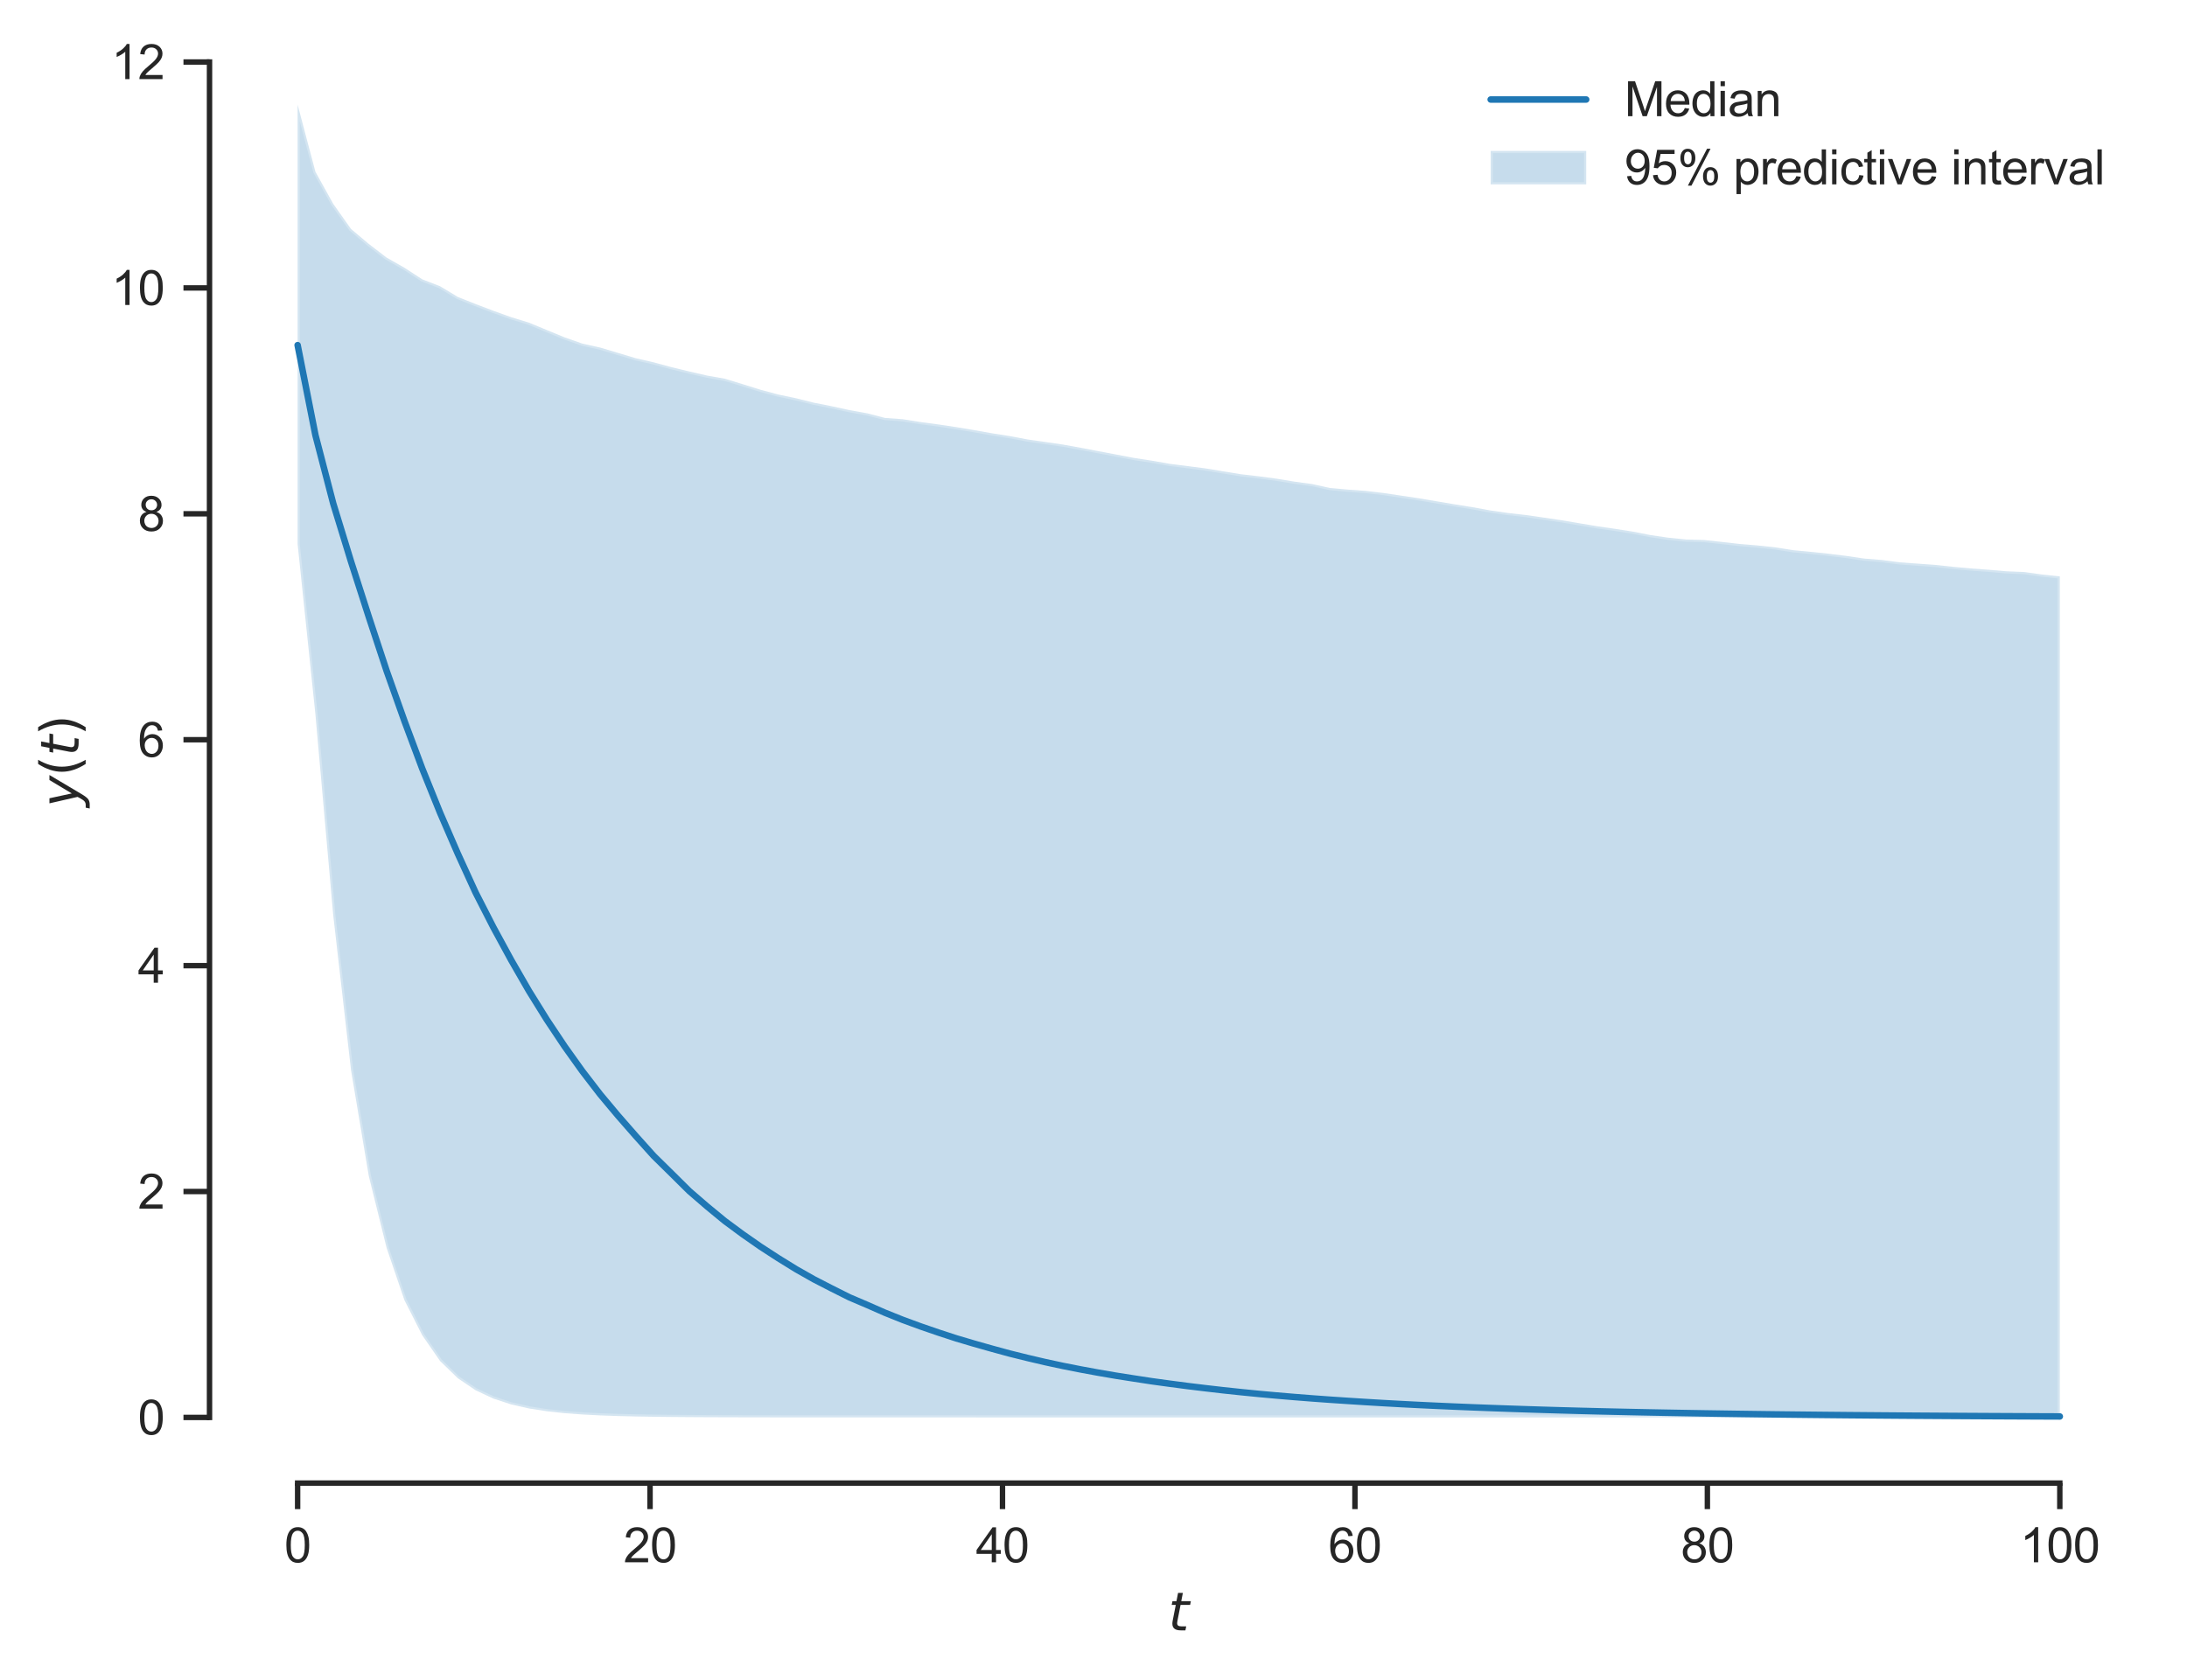 <?xml version="1.0" encoding="utf-8" standalone="no"?>
<!DOCTYPE svg PUBLIC "-//W3C//DTD SVG 1.1//EN"
  "http://www.w3.org/Graphics/SVG/1.1/DTD/svg11.dtd">
<svg xmlns:xlink="http://www.w3.org/1999/xlink" width="402.919pt" height="309.639pt" viewBox="0 0 402.919 309.639" xmlns="http://www.w3.org/2000/svg" version="1.1">
 <defs>
  <style type="text/css">*{stroke-linejoin: round; stroke-linecap: butt}</style>
 </defs>
 <g id="figure_1">
  <g id="patch_1">
   <path d="M 0 309.639 
L 402.919 309.639 
L 402.919 0 
L 0 0 
z
" style="fill: #ffffff"/>
  </g>
  <g id="axes_1">
   <g id="patch_2">
    <path d="M 38.599 273.312 
L 395.719 273.312 
L 395.719 7.2 
L 38.599 7.2 
z
" style="fill: #ffffff"/>
   </g>
   <g id="matplotlib.axis_1">
    <g id="xtick_1">
     <g id="line2d_1">
      <defs>
       <path id="m8d4f1936b4" d="M 0 0 
L 0 4.8 
" style="stroke: #262626"/>
      </defs>
      <g>
       <use xlink:href="#m8d4f1936b4" x="54.832" y="273.312" style="fill: #262626; stroke: #262626"/>
      </g>
     </g>
     <g id="text_1">
      <!-- 0 -->
      <g style="fill: #262626" transform="translate(52.385 287.911) scale(0.088 -0.088)">
       <defs>
        <path id="ArialMT-30" d="M 266 2259 
Q 266 3072 433 3567 
Q 600 4063 929 4331 
Q 1259 4600 1759 4600 
Q 2128 4600 2406 4451 
Q 2684 4303 2865 4023 
Q 3047 3744 3150 3342 
Q 3253 2941 3253 2259 
Q 3253 1453 3087 958 
Q 2922 463 2592 192 
Q 2263 -78 1759 -78 
Q 1097 -78 719 397 
Q 266 969 266 2259 
z
M 844 2259 
Q 844 1131 1108 757 
Q 1372 384 1759 384 
Q 2147 384 2411 759 
Q 2675 1134 2675 2259 
Q 2675 3391 2411 3762 
Q 2147 4134 1753 4134 
Q 1366 4134 1134 3806 
Q 844 3388 844 2259 
z
" transform="scale(0.016)"/>
       </defs>
       <use xlink:href="#ArialMT-30"/>
      </g>
     </g>
    </g>
    <g id="xtick_2">
     <g id="line2d_2">
      <g>
       <use xlink:href="#m8d4f1936b4" x="119.763" y="273.312" style="fill: #262626; stroke: #262626"/>
      </g>
     </g>
     <g id="text_2">
      <!-- 20 -->
      <g style="fill: #262626" transform="translate(114.869 287.911) scale(0.088 -0.088)">
       <defs>
        <path id="ArialMT-32" d="M 3222 541 
L 3222 0 
L 194 0 
Q 188 203 259 391 
Q 375 700 629 1000 
Q 884 1300 1366 1694 
Q 2113 2306 2375 2664 
Q 2638 3022 2638 3341 
Q 2638 3675 2398 3904 
Q 2159 4134 1775 4134 
Q 1369 4134 1125 3890 
Q 881 3647 878 3216 
L 300 3275 
Q 359 3922 746 4261 
Q 1134 4600 1788 4600 
Q 2447 4600 2831 4234 
Q 3216 3869 3216 3328 
Q 3216 3053 3103 2787 
Q 2991 2522 2730 2228 
Q 2469 1934 1863 1422 
Q 1356 997 1212 845 
Q 1069 694 975 541 
L 3222 541 
z
" transform="scale(0.016)"/>
       </defs>
       <use xlink:href="#ArialMT-32"/>
       <use xlink:href="#ArialMT-30" x="55.615"/>
      </g>
     </g>
    </g>
    <g id="xtick_3">
     <g id="line2d_3">
      <g>
       <use xlink:href="#m8d4f1936b4" x="184.694" y="273.312" style="fill: #262626; stroke: #262626"/>
      </g>
     </g>
     <g id="text_3">
      <!-- 40 -->
      <g style="fill: #262626" transform="translate(179.8 287.911) scale(0.088 -0.088)">
       <defs>
        <path id="ArialMT-34" d="M 2069 0 
L 2069 1097 
L 81 1097 
L 81 1613 
L 2172 4581 
L 2631 4581 
L 2631 1613 
L 3250 1613 
L 3250 1097 
L 2631 1097 
L 2631 0 
L 2069 0 
z
M 2069 1613 
L 2069 3678 
L 634 1613 
L 2069 1613 
z
" transform="scale(0.016)"/>
       </defs>
       <use xlink:href="#ArialMT-34"/>
       <use xlink:href="#ArialMT-30" x="55.615"/>
      </g>
     </g>
    </g>
    <g id="xtick_4">
     <g id="line2d_4">
      <g>
       <use xlink:href="#m8d4f1936b4" x="249.625" y="273.312" style="fill: #262626; stroke: #262626"/>
      </g>
     </g>
     <g id="text_4">
      <!-- 60 -->
      <g style="fill: #262626" transform="translate(244.731 287.911) scale(0.088 -0.088)">
       <defs>
        <path id="ArialMT-36" d="M 3184 3459 
L 2625 3416 
Q 2550 3747 2413 3897 
Q 2184 4138 1850 4138 
Q 1581 4138 1378 3988 
Q 1113 3794 959 3422 
Q 806 3050 800 2363 
Q 1003 2672 1297 2822 
Q 1591 2972 1913 2972 
Q 2475 2972 2870 2558 
Q 3266 2144 3266 1488 
Q 3266 1056 3080 686 
Q 2894 316 2569 119 
Q 2244 -78 1831 -78 
Q 1128 -78 684 439 
Q 241 956 241 2144 
Q 241 3472 731 4075 
Q 1159 4600 1884 4600 
Q 2425 4600 2770 4297 
Q 3116 3994 3184 3459 
z
M 888 1484 
Q 888 1194 1011 928 
Q 1134 663 1356 523 
Q 1578 384 1822 384 
Q 2178 384 2434 671 
Q 2691 959 2691 1453 
Q 2691 1928 2437 2201 
Q 2184 2475 1800 2475 
Q 1419 2475 1153 2201 
Q 888 1928 888 1484 
z
" transform="scale(0.016)"/>
       </defs>
       <use xlink:href="#ArialMT-36"/>
       <use xlink:href="#ArialMT-30" x="55.615"/>
      </g>
     </g>
    </g>
    <g id="xtick_5">
     <g id="line2d_5">
      <g>
       <use xlink:href="#m8d4f1936b4" x="314.556" y="273.312" style="fill: #262626; stroke: #262626"/>
      </g>
     </g>
     <g id="text_5">
      <!-- 80 -->
      <g style="fill: #262626" transform="translate(309.662 287.911) scale(0.088 -0.088)">
       <defs>
        <path id="ArialMT-38" d="M 1131 2484 
Q 781 2613 612 2850 
Q 444 3088 444 3419 
Q 444 3919 803 4259 
Q 1163 4600 1759 4600 
Q 2359 4600 2725 4251 
Q 3091 3903 3091 3403 
Q 3091 3084 2923 2848 
Q 2756 2613 2416 2484 
Q 2838 2347 3058 2040 
Q 3278 1734 3278 1309 
Q 3278 722 2862 322 
Q 2447 -78 1769 -78 
Q 1091 -78 675 323 
Q 259 725 259 1325 
Q 259 1772 486 2073 
Q 713 2375 1131 2484 
z
M 1019 3438 
Q 1019 3113 1228 2906 
Q 1438 2700 1772 2700 
Q 2097 2700 2305 2904 
Q 2513 3109 2513 3406 
Q 2513 3716 2298 3927 
Q 2084 4138 1766 4138 
Q 1444 4138 1231 3931 
Q 1019 3725 1019 3438 
z
M 838 1322 
Q 838 1081 952 856 
Q 1066 631 1291 507 
Q 1516 384 1775 384 
Q 2178 384 2440 643 
Q 2703 903 2703 1303 
Q 2703 1709 2433 1975 
Q 2163 2241 1756 2241 
Q 1359 2241 1098 1978 
Q 838 1716 838 1322 
z
" transform="scale(0.016)"/>
       </defs>
       <use xlink:href="#ArialMT-38"/>
       <use xlink:href="#ArialMT-30" x="55.615"/>
      </g>
     </g>
    </g>
    <g id="xtick_6">
     <g id="line2d_6">
      <g>
       <use xlink:href="#m8d4f1936b4" x="379.487" y="273.312" style="fill: #262626; stroke: #262626"/>
      </g>
     </g>
     <g id="text_6">
      <!-- 100 -->
      <g style="fill: #262626" transform="translate(372.146 287.911) scale(0.088 -0.088)">
       <defs>
        <path id="ArialMT-31" d="M 2384 0 
L 1822 0 
L 1822 3584 
Q 1619 3391 1289 3197 
Q 959 3003 697 2906 
L 697 3450 
Q 1169 3672 1522 3987 
Q 1875 4303 2022 4600 
L 2384 4600 
L 2384 0 
z
" transform="scale(0.016)"/>
       </defs>
       <use xlink:href="#ArialMT-31"/>
       <use xlink:href="#ArialMT-30" x="55.615"/>
       <use xlink:href="#ArialMT-30" x="111.23"/>
      </g>
     </g>
    </g>
    <g id="text_7">
     <!-- $t$ -->
     <g style="fill: #262626" transform="translate(215.239 300.531) scale(0.096 -0.096)">
      <defs>
       <path id="DejaVuSans-Oblique-74" d="M 2706 3500 
L 2619 3053 
L 1472 3053 
L 1100 1153 
Q 1081 1047 1072 975 
Q 1063 903 1063 863 
Q 1063 663 1183 572 
Q 1303 481 1569 481 
L 2150 481 
L 2053 0 
L 1503 0 
Q 991 0 739 200 
Q 488 400 488 806 
Q 488 878 497 964 
Q 506 1050 525 1153 
L 897 3053 
L 409 3053 
L 500 3500 
L 978 3500 
L 1172 4494 
L 1747 4494 
L 1556 3500 
L 2706 3500 
z
" transform="scale(0.016)"/>
      </defs>
      <use xlink:href="#DejaVuSans-Oblique-74" transform="translate(0 0.781)"/>
     </g>
    </g>
   </g>
   <g id="matplotlib.axis_2">
    <g id="ytick_1">
     <g id="line2d_7">
      <defs>
       <path id="m97f0aae5f9" d="M 0 0 
L -4.8 0 
" style="stroke: #262626"/>
      </defs>
      <g>
       <use xlink:href="#m97f0aae5f9" x="38.599" y="261.216" style="fill: #262626; stroke: #262626"/>
      </g>
     </g>
     <g id="text_8">
      <!-- 0 -->
      <g style="fill: #262626" transform="translate(25.406 264.365) scale(0.088 -0.088)">
       <use xlink:href="#ArialMT-30"/>
      </g>
     </g>
    </g>
    <g id="ytick_2">
     <g id="line2d_8">
      <g>
       <use xlink:href="#m97f0aae5f9" x="38.599" y="219.585" style="fill: #262626; stroke: #262626"/>
      </g>
     </g>
     <g id="text_9">
      <!-- 2 -->
      <g style="fill: #262626" transform="translate(25.406 222.734) scale(0.088 -0.088)">
       <use xlink:href="#ArialMT-32"/>
      </g>
     </g>
    </g>
    <g id="ytick_3">
     <g id="line2d_9">
      <g>
       <use xlink:href="#m97f0aae5f9" x="38.599" y="177.954" style="fill: #262626; stroke: #262626"/>
      </g>
     </g>
     <g id="text_10">
      <!-- 4 -->
      <g style="fill: #262626" transform="translate(25.406 181.103) scale(0.088 -0.088)">
       <use xlink:href="#ArialMT-34"/>
      </g>
     </g>
    </g>
    <g id="ytick_4">
     <g id="line2d_10">
      <g>
       <use xlink:href="#m97f0aae5f9" x="38.599" y="136.323" style="fill: #262626; stroke: #262626"/>
      </g>
     </g>
     <g id="text_11">
      <!-- 6 -->
      <g style="fill: #262626" transform="translate(25.406 139.472) scale(0.088 -0.088)">
       <use xlink:href="#ArialMT-36"/>
      </g>
     </g>
    </g>
    <g id="ytick_5">
     <g id="line2d_11">
      <g>
       <use xlink:href="#m97f0aae5f9" x="38.599" y="94.691" style="fill: #262626; stroke: #262626"/>
      </g>
     </g>
     <g id="text_12">
      <!-- 8 -->
      <g style="fill: #262626" transform="translate(25.406 97.841) scale(0.088 -0.088)">
       <use xlink:href="#ArialMT-38"/>
      </g>
     </g>
    </g>
    <g id="ytick_6">
     <g id="line2d_12">
      <g>
       <use xlink:href="#m97f0aae5f9" x="38.599" y="53.06" style="fill: #262626; stroke: #262626"/>
      </g>
     </g>
     <g id="text_13">
      <!-- 10 -->
      <g style="fill: #262626" transform="translate(20.512 56.21) scale(0.088 -0.088)">
       <use xlink:href="#ArialMT-31"/>
       <use xlink:href="#ArialMT-30" x="55.615"/>
      </g>
     </g>
    </g>
    <g id="ytick_7">
     <g id="line2d_13">
      <g>
       <use xlink:href="#m97f0aae5f9" x="38.599" y="11.429" style="fill: #262626; stroke: #262626"/>
      </g>
     </g>
     <g id="text_14">
      <!-- 12 -->
      <g style="fill: #262626" transform="translate(20.512 14.579) scale(0.088 -0.088)">
       <use xlink:href="#ArialMT-31"/>
       <use xlink:href="#ArialMT-32" x="55.615"/>
      </g>
     </g>
    </g>
    <g id="text_15">
     <!-- $y(t)$ -->
     <g style="fill: #262626" transform="translate(14.496 148.752) rotate(-90) scale(0.096 -0.096)">
      <defs>
       <path id="DejaVuSans-Oblique-79" d="M 1588 -325 
Q 1188 -997 936 -1164 
Q 684 -1331 294 -1331 
L -159 -1331 
L -63 -850 
L 269 -850 
Q 509 -850 678 -719 
Q 847 -588 1056 -206 
L 1234 128 
L 459 3500 
L 1069 3500 
L 1650 819 
L 3256 3500 
L 3859 3500 
L 1588 -325 
z
" transform="scale(0.016)"/>
       <path id="DejaVuSans-28" d="M 1984 4856 
Q 1566 4138 1362 3434 
Q 1159 2731 1159 2009 
Q 1159 1288 1364 580 
Q 1569 -128 1984 -844 
L 1484 -844 
Q 1016 -109 783 600 
Q 550 1309 550 2009 
Q 550 2706 781 3412 
Q 1013 4119 1484 4856 
L 1984 4856 
z
" transform="scale(0.016)"/>
       <path id="DejaVuSans-29" d="M 513 4856 
L 1013 4856 
Q 1481 4119 1714 3412 
Q 1947 2706 1947 2009 
Q 1947 1309 1714 600 
Q 1481 -109 1013 -844 
L 513 -844 
Q 928 -128 1133 580 
Q 1338 1288 1338 2009 
Q 1338 2731 1133 3434 
Q 928 4138 513 4856 
z
" transform="scale(0.016)"/>
      </defs>
      <use xlink:href="#DejaVuSans-Oblique-79" transform="translate(0 0.125)"/>
      <use xlink:href="#DejaVuSans-28" transform="translate(59.18 0.125)"/>
      <use xlink:href="#DejaVuSans-Oblique-74" transform="translate(98.193 0.125)"/>
      <use xlink:href="#DejaVuSans-29" transform="translate(137.402 0.125)"/>
     </g>
    </g>
   </g>
   <g id="PolyCollection_1">
    <defs>
     <path id="m353dd5f538" d="M 54.832 -290.343 
L 54.832 -209.375 
L 58.111 -177.988 
L 61.391 -140.999 
L 64.67 -112.447 
L 67.949 -92.902 
L 71.229 -79.67 
L 74.508 -70.045 
L 77.787 -63.572 
L 81.067 -58.834 
L 84.346 -55.646 
L 87.625 -53.428 
L 90.905 -51.896 
L 94.184 -50.819 
L 97.463 -50.074 
L 100.743 -49.563 
L 104.022 -49.209 
L 107.301 -48.966 
L 110.581 -48.799 
L 113.86 -48.682 
L 117.139 -48.602 
L 120.419 -48.547 
L 123.698 -48.509 
L 126.977 -48.482 
L 130.257 -48.464 
L 133.536 -48.452 
L 136.815 -48.443 
L 140.095 -48.437 
L 143.374 -48.433 
L 146.653 -48.43 
L 149.933 -48.428 
L 153.212 -48.426 
L 156.491 -48.426 
L 159.771 -48.425 
L 163.05 -48.424 
L 166.329 -48.424 
L 169.609 -48.424 
L 172.888 -48.424 
L 176.168 -48.424 
L 179.447 -48.424 
L 182.726 -48.423 
L 186.006 -48.423 
L 189.285 -48.423 
L 192.564 -48.423 
L 195.844 -48.423 
L 199.123 -48.423 
L 202.402 -48.423 
L 205.682 -48.423 
L 208.961 -48.423 
L 212.24 -48.423 
L 215.52 -48.423 
L 218.799 -48.423 
L 222.078 -48.423 
L 225.358 -48.423 
L 228.637 -48.423 
L 231.916 -48.423 
L 235.196 -48.423 
L 238.475 -48.423 
L 241.754 -48.423 
L 245.034 -48.423 
L 248.313 -48.423 
L 251.592 -48.423 
L 254.872 -48.423 
L 258.151 -48.423 
L 261.43 -48.423 
L 264.71 -48.423 
L 267.989 -48.423 
L 271.268 -48.423 
L 274.548 -48.423 
L 277.827 -48.423 
L 281.106 -48.423 
L 284.386 -48.423 
L 287.665 -48.423 
L 290.944 -48.423 
L 294.224 -48.423 
L 297.503 -48.423 
L 300.782 -48.423 
L 304.062 -48.423 
L 307.341 -48.423 
L 310.62 -48.423 
L 313.9 -48.423 
L 317.179 -48.423 
L 320.458 -48.423 
L 323.738 -48.423 
L 327.017 -48.423 
L 330.296 -48.423 
L 333.576 -48.423 
L 336.855 -48.423 
L 340.134 -48.423 
L 343.414 -48.423 
L 346.693 -48.423 
L 349.972 -48.423 
L 353.252 -48.423 
L 356.531 -48.423 
L 359.81 -48.423 
L 363.09 -48.423 
L 366.369 -48.423 
L 369.649 -48.423 
L 372.928 -48.423 
L 376.207 -48.423 
L 379.487 -48.423 
L 379.487 -203.413 
L 379.487 -203.413 
L 376.207 -203.761 
L 372.928 -204.224 
L 369.649 -204.36 
L 366.369 -204.64 
L 363.09 -204.883 
L 359.81 -205.18 
L 356.531 -205.537 
L 353.252 -205.772 
L 349.972 -206.01 
L 346.693 -206.438 
L 343.414 -206.707 
L 340.134 -207.193 
L 336.855 -207.597 
L 333.576 -207.941 
L 330.296 -208.255 
L 327.017 -208.776 
L 323.738 -209.124 
L 320.458 -209.4 
L 317.179 -209.774 
L 313.9 -210.127 
L 310.62 -210.215 
L 307.341 -210.55 
L 304.062 -211.033 
L 300.782 -211.675 
L 297.503 -212.189 
L 294.224 -212.662 
L 290.944 -213.215 
L 287.665 -213.767 
L 284.386 -214.257 
L 281.106 -214.728 
L 277.827 -215.1 
L 274.548 -215.574 
L 271.268 -216.175 
L 267.989 -216.697 
L 264.71 -217.251 
L 261.43 -217.806 
L 258.151 -218.299 
L 254.872 -218.787 
L 251.592 -219.172 
L 248.313 -219.412 
L 245.034 -219.705 
L 241.754 -220.429 
L 238.475 -220.88 
L 235.196 -221.421 
L 231.916 -221.86 
L 228.637 -222.242 
L 225.358 -222.776 
L 222.078 -223.318 
L 218.799 -223.741 
L 215.52 -224.157 
L 212.24 -224.738 
L 208.961 -225.241 
L 205.682 -225.865 
L 202.402 -226.488 
L 199.123 -227.114 
L 195.844 -227.709 
L 192.564 -228.188 
L 189.285 -228.655 
L 186.006 -229.279 
L 182.726 -229.794 
L 179.447 -230.376 
L 176.168 -230.925 
L 172.888 -231.421 
L 169.609 -231.857 
L 166.329 -232.38 
L 163.05 -232.62 
L 159.771 -233.469 
L 156.491 -234.061 
L 153.212 -234.778 
L 149.933 -235.428 
L 146.653 -236.246 
L 143.374 -236.935 
L 140.095 -237.819 
L 136.815 -238.844 
L 133.536 -239.846 
L 130.257 -240.428 
L 126.977 -241.184 
L 123.698 -241.977 
L 120.419 -242.867 
L 117.139 -243.618 
L 113.86 -244.604 
L 110.581 -245.586 
L 107.301 -246.314 
L 104.022 -247.467 
L 100.743 -248.817 
L 97.463 -250.176 
L 94.184 -251.181 
L 90.905 -252.361 
L 87.625 -253.606 
L 84.346 -254.915 
L 81.067 -256.893 
L 77.787 -258.165 
L 74.508 -260.303 
L 71.229 -262.164 
L 67.949 -264.681 
L 64.67 -267.442 
L 61.391 -272.074 
L 58.111 -277.985 
L 54.832 -290.343 
z
" style="stroke: #ffffff; stroke-opacity: 0.25; stroke-width: 0.8"/>
    </defs>
    <g clip-path="url(#p85f7c09282)">
     <use xlink:href="#m353dd5f538" x="0" y="309.639" style="fill: #1f77b4; fill-opacity: 0.25; stroke: #ffffff; stroke-opacity: 0.25; stroke-width: 0.8"/>
    </g>
   </g>
   <g id="line2d_14">
    <path d="M 54.832 63.6 
L 58.111 80.189 
L 61.391 92.789 
L 64.67 103.482 
L 67.949 113.691 
L 71.229 123.629 
L 74.508 132.856 
L 77.787 141.632 
L 81.067 149.761 
L 84.346 157.325 
L 87.625 164.498 
L 90.905 170.913 
L 94.184 176.942 
L 97.463 182.633 
L 100.743 187.913 
L 104.022 192.833 
L 107.301 197.424 
L 110.581 201.685 
L 113.86 205.604 
L 117.139 209.354 
L 120.419 213.009 
L 123.698 216.235 
L 126.977 219.485 
L 130.257 222.32 
L 133.536 225.021 
L 136.815 227.444 
L 140.095 229.734 
L 143.374 231.862 
L 146.653 233.89 
L 149.933 235.751 
L 153.212 237.439 
L 156.491 239.083 
L 159.771 240.482 
L 163.05 241.924 
L 166.329 243.238 
L 169.609 244.443 
L 172.888 245.57 
L 176.168 246.642 
L 179.447 247.614 
L 182.726 248.542 
L 186.006 249.437 
L 189.285 250.25 
L 192.564 251.019 
L 195.844 251.725 
L 199.123 252.372 
L 202.402 252.976 
L 205.682 253.538 
L 208.961 254.051 
L 212.24 254.553 
L 215.52 255.002 
L 218.799 255.432 
L 222.078 255.829 
L 225.358 256.208 
L 228.637 256.555 
L 231.916 256.88 
L 235.196 257.176 
L 238.475 257.454 
L 241.754 257.711 
L 245.034 257.948 
L 248.313 258.168 
L 251.592 258.376 
L 254.872 258.572 
L 258.151 258.753 
L 261.43 258.92 
L 264.71 259.075 
L 267.989 259.219 
L 271.268 259.353 
L 274.548 259.478 
L 277.827 259.596 
L 281.106 259.707 
L 284.386 259.811 
L 287.665 259.907 
L 290.944 259.996 
L 294.224 260.079 
L 297.503 260.156 
L 300.782 260.228 
L 304.062 260.295 
L 307.341 260.357 
L 310.62 260.415 
L 313.9 260.47 
L 317.179 260.52 
L 320.458 260.568 
L 323.738 260.613 
L 327.017 260.655 
L 330.296 260.693 
L 333.576 260.729 
L 336.855 260.762 
L 340.134 260.794 
L 343.414 260.822 
L 346.693 260.849 
L 349.972 260.874 
L 353.252 260.898 
L 356.531 260.919 
L 359.81 260.94 
L 363.09 260.959 
L 366.369 260.977 
L 369.649 260.993 
L 372.928 261.008 
L 376.207 261.022 
L 379.487 261.035 
" clip-path="url(#p85f7c09282)" style="fill: none; stroke: #1f77b4; stroke-width: 1.2; stroke-linecap: round"/>
   </g>
   <g id="patch_3">
    <path d="M 38.599 261.216 
L 38.599 11.429 
" style="fill: none; stroke: #262626; stroke-linejoin: miter; stroke-linecap: square"/>
   </g>
   <g id="patch_4">
    <path d="M 54.832 273.312 
L 379.487 273.312 
" style="fill: none; stroke: #262626; stroke-linejoin: miter; stroke-linecap: square"/>
   </g>
   <g id="legend_1">
    <g id="line2d_15">
     <path d="M 274.631 18.339 
L 283.431 18.339 
L 292.231 18.339 
" style="fill: none; stroke: #1f77b4; stroke-width: 1.2; stroke-linecap: round"/>
    </g>
    <g id="text_16">
     <!-- Median -->
     <g style="fill: #262626" transform="translate(299.271 21.419) scale(0.088 -0.088)">
      <defs>
       <path id="ArialMT-4d" d="M 475 0 
L 475 4581 
L 1388 4581 
L 2472 1338 
Q 2622 884 2691 659 
Q 2769 909 2934 1394 
L 4031 4581 
L 4847 4581 
L 4847 0 
L 4263 0 
L 4263 3834 
L 2931 0 
L 2384 0 
L 1059 3900 
L 1059 0 
L 475 0 
z
" transform="scale(0.016)"/>
       <path id="ArialMT-65" d="M 2694 1069 
L 3275 997 
Q 3138 488 2766 206 
Q 2394 -75 1816 -75 
Q 1088 -75 661 373 
Q 234 822 234 1631 
Q 234 2469 665 2931 
Q 1097 3394 1784 3394 
Q 2450 3394 2872 2941 
Q 3294 2488 3294 1666 
Q 3294 1616 3291 1516 
L 816 1516 
Q 847 969 1125 678 
Q 1403 388 1819 388 
Q 2128 388 2347 550 
Q 2566 713 2694 1069 
z
M 847 1978 
L 2700 1978 
Q 2663 2397 2488 2606 
Q 2219 2931 1791 2931 
Q 1403 2931 1139 2672 
Q 875 2413 847 1978 
z
" transform="scale(0.016)"/>
       <path id="ArialMT-64" d="M 2575 0 
L 2575 419 
Q 2259 -75 1647 -75 
Q 1250 -75 917 144 
Q 584 363 401 755 
Q 219 1147 219 1656 
Q 219 2153 384 2558 
Q 550 2963 881 3178 
Q 1213 3394 1622 3394 
Q 1922 3394 2156 3267 
Q 2391 3141 2538 2938 
L 2538 4581 
L 3097 4581 
L 3097 0 
L 2575 0 
z
M 797 1656 
Q 797 1019 1065 703 
Q 1334 388 1700 388 
Q 2069 388 2326 689 
Q 2584 991 2584 1609 
Q 2584 2291 2321 2609 
Q 2059 2928 1675 2928 
Q 1300 2928 1048 2622 
Q 797 2316 797 1656 
z
" transform="scale(0.016)"/>
       <path id="ArialMT-69" d="M 425 3934 
L 425 4581 
L 988 4581 
L 988 3934 
L 425 3934 
z
M 425 0 
L 425 3319 
L 988 3319 
L 988 0 
L 425 0 
z
" transform="scale(0.016)"/>
       <path id="ArialMT-61" d="M 2588 409 
Q 2275 144 1986 34 
Q 1697 -75 1366 -75 
Q 819 -75 525 192 
Q 231 459 231 875 
Q 231 1119 342 1320 
Q 453 1522 633 1644 
Q 813 1766 1038 1828 
Q 1203 1872 1538 1913 
Q 2219 1994 2541 2106 
Q 2544 2222 2544 2253 
Q 2544 2597 2384 2738 
Q 2169 2928 1744 2928 
Q 1347 2928 1158 2789 
Q 969 2650 878 2297 
L 328 2372 
Q 403 2725 575 2942 
Q 747 3159 1072 3276 
Q 1397 3394 1825 3394 
Q 2250 3394 2515 3294 
Q 2781 3194 2906 3042 
Q 3031 2891 3081 2659 
Q 3109 2516 3109 2141 
L 3109 1391 
Q 3109 606 3145 398 
Q 3181 191 3288 0 
L 2700 0 
Q 2613 175 2588 409 
z
M 2541 1666 
Q 2234 1541 1622 1453 
Q 1275 1403 1131 1340 
Q 988 1278 909 1158 
Q 831 1038 831 891 
Q 831 666 1001 516 
Q 1172 366 1500 366 
Q 1825 366 2078 508 
Q 2331 650 2450 897 
Q 2541 1088 2541 1459 
L 2541 1666 
z
" transform="scale(0.016)"/>
       <path id="ArialMT-6e" d="M 422 0 
L 422 3319 
L 928 3319 
L 928 2847 
Q 1294 3394 1984 3394 
Q 2284 3394 2536 3286 
Q 2788 3178 2913 3003 
Q 3038 2828 3088 2588 
Q 3119 2431 3119 2041 
L 3119 0 
L 2556 0 
L 2556 2019 
Q 2556 2363 2490 2533 
Q 2425 2703 2258 2804 
Q 2091 2906 1866 2906 
Q 1506 2906 1245 2678 
Q 984 2450 984 1813 
L 984 0 
L 422 0 
z
" transform="scale(0.016)"/>
      </defs>
      <use xlink:href="#ArialMT-4d"/>
      <use xlink:href="#ArialMT-65" x="83.301"/>
      <use xlink:href="#ArialMT-64" x="138.916"/>
      <use xlink:href="#ArialMT-69" x="194.531"/>
      <use xlink:href="#ArialMT-61" x="216.748"/>
      <use xlink:href="#ArialMT-6e" x="272.363"/>
     </g>
    </g>
    <g id="patch_5">
     <path d="M 274.631 33.974 
L 292.231 33.974 
L 292.231 27.814 
L 274.631 27.814 
z
" style="fill: #1f77b4; fill-opacity: 0.25; stroke: #ffffff; stroke-opacity: 0.25; stroke-width: 0.8; stroke-linejoin: miter"/>
    </g>
    <g id="text_17">
     <!-- 95% predictive interval -->
     <g style="fill: #262626" transform="translate(299.271 33.974) scale(0.088 -0.088)">
      <defs>
       <path id="ArialMT-39" d="M 350 1059 
L 891 1109 
Q 959 728 1153 556 
Q 1347 384 1650 384 
Q 1909 384 2104 503 
Q 2300 622 2425 820 
Q 2550 1019 2634 1356 
Q 2719 1694 2719 2044 
Q 2719 2081 2716 2156 
Q 2547 1888 2255 1720 
Q 1963 1553 1622 1553 
Q 1053 1553 659 1965 
Q 266 2378 266 3053 
Q 266 3750 677 4175 
Q 1088 4600 1706 4600 
Q 2153 4600 2523 4359 
Q 2894 4119 3086 3673 
Q 3278 3228 3278 2384 
Q 3278 1506 3087 986 
Q 2897 466 2520 194 
Q 2144 -78 1638 -78 
Q 1100 -78 759 220 
Q 419 519 350 1059 
z
M 2653 3081 
Q 2653 3566 2395 3850 
Q 2138 4134 1775 4134 
Q 1400 4134 1122 3828 
Q 844 3522 844 3034 
Q 844 2597 1108 2323 
Q 1372 2050 1759 2050 
Q 2150 2050 2401 2323 
Q 2653 2597 2653 3081 
z
" transform="scale(0.016)"/>
       <path id="ArialMT-35" d="M 266 1200 
L 856 1250 
Q 922 819 1161 601 
Q 1400 384 1738 384 
Q 2144 384 2425 690 
Q 2706 997 2706 1503 
Q 2706 1984 2436 2262 
Q 2166 2541 1728 2541 
Q 1456 2541 1237 2417 
Q 1019 2294 894 2097 
L 366 2166 
L 809 4519 
L 3088 4519 
L 3088 3981 
L 1259 3981 
L 1013 2750 
Q 1425 3038 1878 3038 
Q 2478 3038 2890 2622 
Q 3303 2206 3303 1553 
Q 3303 931 2941 478 
Q 2500 -78 1738 -78 
Q 1113 -78 717 272 
Q 322 622 266 1200 
z
" transform="scale(0.016)"/>
       <path id="ArialMT-25" d="M 372 3481 
Q 372 3972 619 4315 
Q 866 4659 1334 4659 
Q 1766 4659 2048 4351 
Q 2331 4044 2331 3447 
Q 2331 2866 2045 2552 
Q 1759 2238 1341 2238 
Q 925 2238 648 2547 
Q 372 2856 372 3481 
z
M 1350 4272 
Q 1141 4272 1002 4090 
Q 863 3909 863 3425 
Q 863 2984 1003 2804 
Q 1144 2625 1350 2625 
Q 1563 2625 1702 2806 
Q 1841 2988 1841 3469 
Q 1841 3913 1700 4092 
Q 1559 4272 1350 4272 
z
M 1353 -169 
L 3859 4659 
L 4316 4659 
L 1819 -169 
L 1353 -169 
z
M 3334 1075 
Q 3334 1569 3581 1911 
Q 3828 2253 4300 2253 
Q 4731 2253 5014 1945 
Q 5297 1638 5297 1041 
Q 5297 459 5011 145 
Q 4725 -169 4303 -169 
Q 3888 -169 3611 142 
Q 3334 453 3334 1075 
z
M 4316 1866 
Q 4103 1866 3964 1684 
Q 3825 1503 3825 1019 
Q 3825 581 3965 400 
Q 4106 219 4313 219 
Q 4528 219 4667 400 
Q 4806 581 4806 1063 
Q 4806 1506 4665 1686 
Q 4525 1866 4316 1866 
z
" transform="scale(0.016)"/>
       <path id="ArialMT-20" transform="scale(0.016)"/>
       <path id="ArialMT-70" d="M 422 -1272 
L 422 3319 
L 934 3319 
L 934 2888 
Q 1116 3141 1344 3267 
Q 1572 3394 1897 3394 
Q 2322 3394 2647 3175 
Q 2972 2956 3137 2557 
Q 3303 2159 3303 1684 
Q 3303 1175 3120 767 
Q 2938 359 2589 142 
Q 2241 -75 1856 -75 
Q 1575 -75 1351 44 
Q 1128 163 984 344 
L 984 -1272 
L 422 -1272 
z
M 931 1641 
Q 931 1000 1190 694 
Q 1450 388 1819 388 
Q 2194 388 2461 705 
Q 2728 1022 2728 1688 
Q 2728 2322 2467 2637 
Q 2206 2953 1844 2953 
Q 1484 2953 1207 2617 
Q 931 2281 931 1641 
z
" transform="scale(0.016)"/>
       <path id="ArialMT-72" d="M 416 0 
L 416 3319 
L 922 3319 
L 922 2816 
Q 1116 3169 1280 3281 
Q 1444 3394 1641 3394 
Q 1925 3394 2219 3213 
L 2025 2691 
Q 1819 2813 1613 2813 
Q 1428 2813 1281 2702 
Q 1134 2591 1072 2394 
Q 978 2094 978 1738 
L 978 0 
L 416 0 
z
" transform="scale(0.016)"/>
       <path id="ArialMT-63" d="M 2588 1216 
L 3141 1144 
Q 3050 572 2676 248 
Q 2303 -75 1759 -75 
Q 1078 -75 664 370 
Q 250 816 250 1647 
Q 250 2184 428 2587 
Q 606 2991 970 3192 
Q 1334 3394 1763 3394 
Q 2303 3394 2647 3120 
Q 2991 2847 3088 2344 
L 2541 2259 
Q 2463 2594 2264 2762 
Q 2066 2931 1784 2931 
Q 1359 2931 1093 2626 
Q 828 2322 828 1663 
Q 828 994 1084 691 
Q 1341 388 1753 388 
Q 2084 388 2306 591 
Q 2528 794 2588 1216 
z
" transform="scale(0.016)"/>
       <path id="ArialMT-74" d="M 1650 503 
L 1731 6 
Q 1494 -44 1306 -44 
Q 1000 -44 831 53 
Q 663 150 594 308 
Q 525 466 525 972 
L 525 2881 
L 113 2881 
L 113 3319 
L 525 3319 
L 525 4141 
L 1084 4478 
L 1084 3319 
L 1650 3319 
L 1650 2881 
L 1084 2881 
L 1084 941 
Q 1084 700 1114 631 
Q 1144 563 1211 522 
Q 1278 481 1403 481 
Q 1497 481 1650 503 
z
" transform="scale(0.016)"/>
       <path id="ArialMT-76" d="M 1344 0 
L 81 3319 
L 675 3319 
L 1388 1331 
Q 1503 1009 1600 663 
Q 1675 925 1809 1294 
L 2547 3319 
L 3125 3319 
L 1869 0 
L 1344 0 
z
" transform="scale(0.016)"/>
       <path id="ArialMT-6c" d="M 409 0 
L 409 4581 
L 972 4581 
L 972 0 
L 409 0 
z
" transform="scale(0.016)"/>
      </defs>
      <use xlink:href="#ArialMT-39"/>
      <use xlink:href="#ArialMT-35" x="55.615"/>
      <use xlink:href="#ArialMT-25" x="111.23"/>
      <use xlink:href="#ArialMT-20" x="200.146"/>
      <use xlink:href="#ArialMT-70" x="227.93"/>
      <use xlink:href="#ArialMT-72" x="283.545"/>
      <use xlink:href="#ArialMT-65" x="316.846"/>
      <use xlink:href="#ArialMT-64" x="372.461"/>
      <use xlink:href="#ArialMT-69" x="428.076"/>
      <use xlink:href="#ArialMT-63" x="450.293"/>
      <use xlink:href="#ArialMT-74" x="500.293"/>
      <use xlink:href="#ArialMT-69" x="528.076"/>
      <use xlink:href="#ArialMT-76" x="550.293"/>
      <use xlink:href="#ArialMT-65" x="600.293"/>
      <use xlink:href="#ArialMT-20" x="655.908"/>
      <use xlink:href="#ArialMT-69" x="683.691"/>
      <use xlink:href="#ArialMT-6e" x="705.908"/>
      <use xlink:href="#ArialMT-74" x="761.523"/>
      <use xlink:href="#ArialMT-65" x="789.307"/>
      <use xlink:href="#ArialMT-72" x="844.922"/>
      <use xlink:href="#ArialMT-76" x="878.223"/>
      <use xlink:href="#ArialMT-61" x="928.223"/>
      <use xlink:href="#ArialMT-6c" x="983.838"/>
     </g>
    </g>
   </g>
  </g>
 </g>
 <defs>
  <clipPath id="p85f7c09282">
   <rect x="38.599" y="7.2" width="357.12" height="266.112"/>
  </clipPath>
 </defs>
</svg>